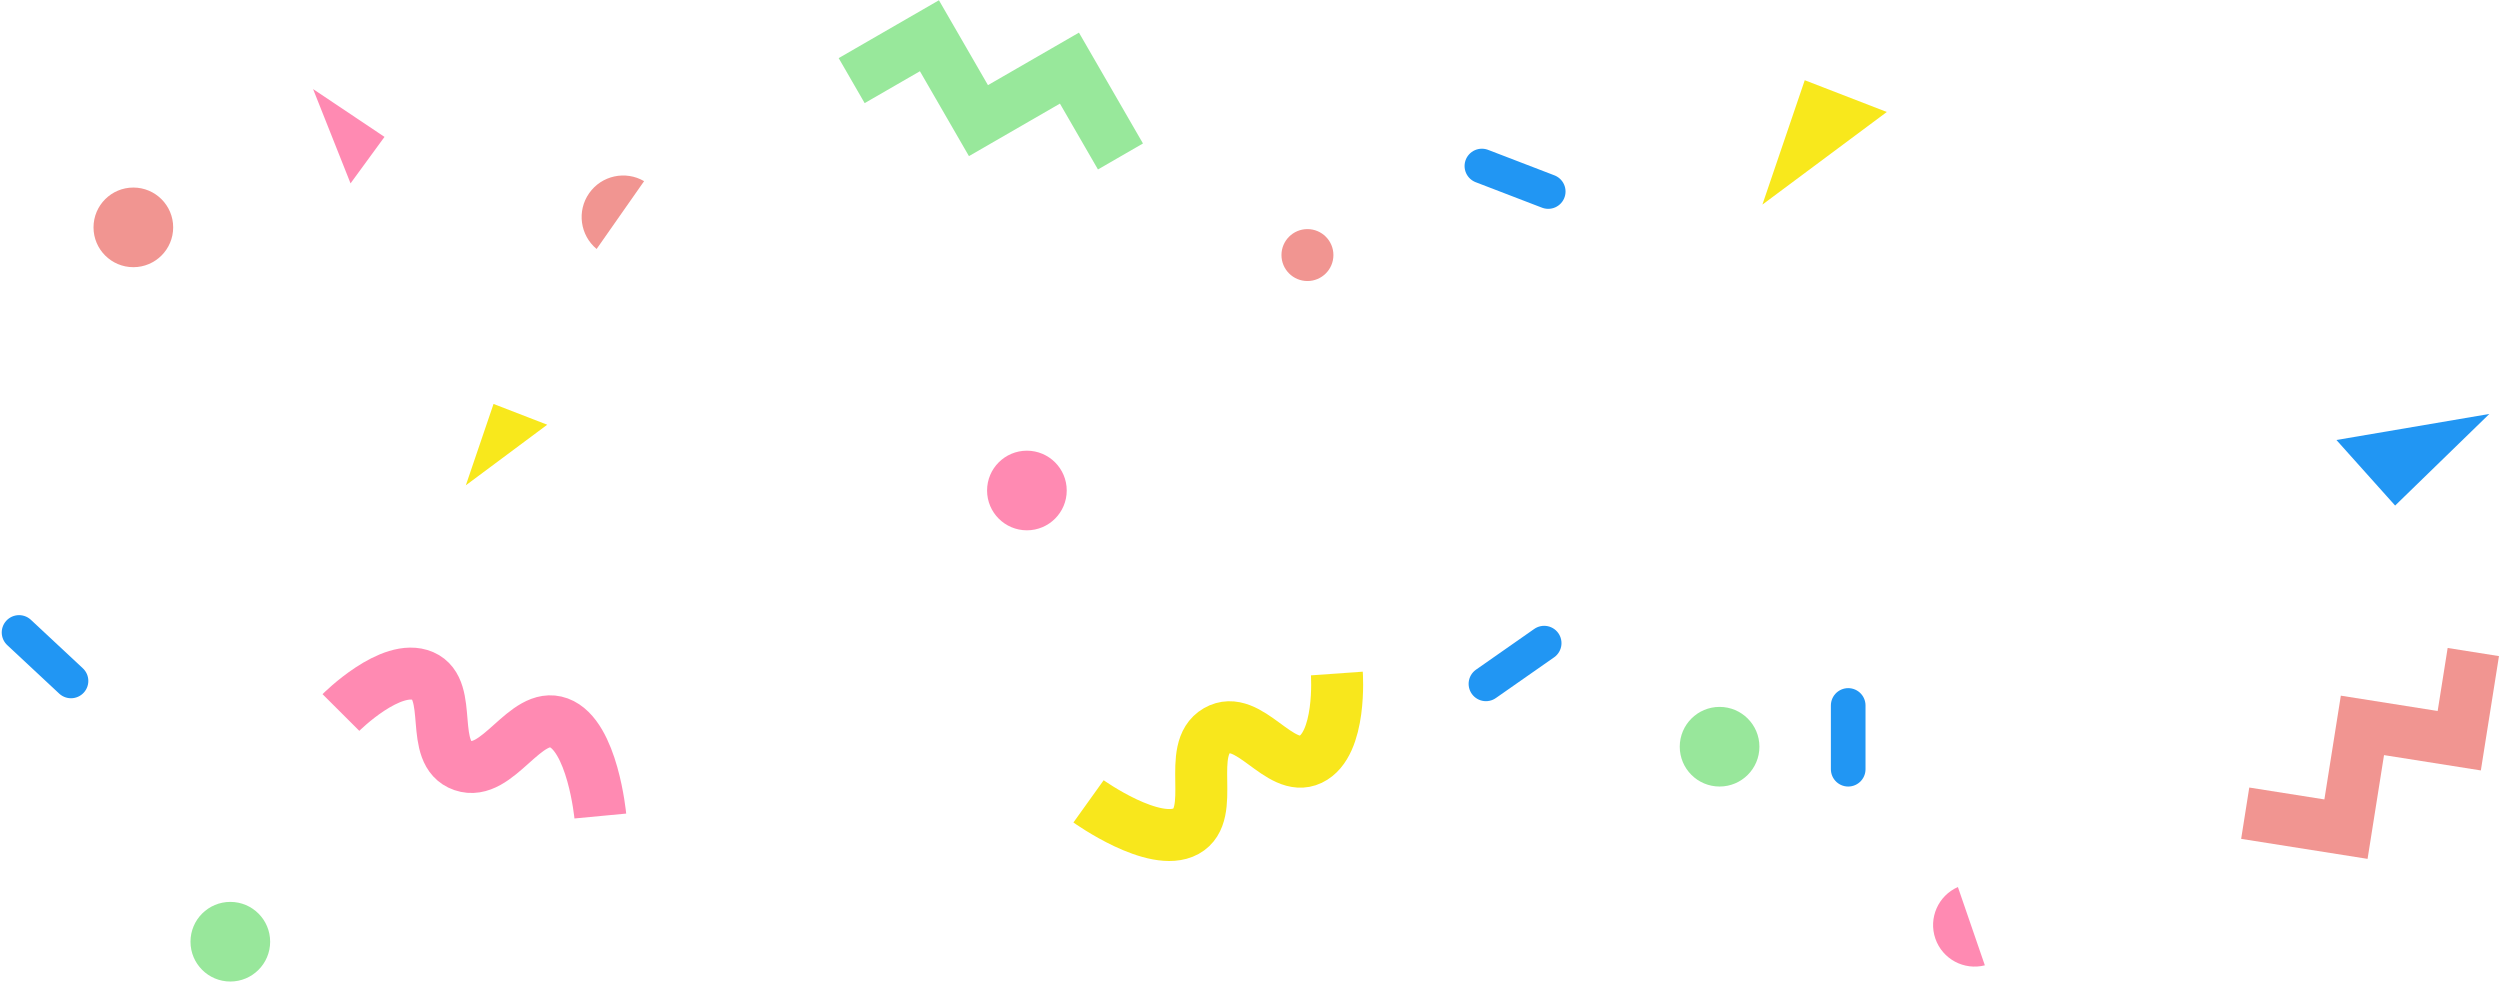 <?xml version="1.0" encoding="UTF-8" standalone="no"?>
<svg width="866px" height="340px" viewBox="0 0 866 340" version="1.1" xmlns="http://www.w3.org/2000/svg" xmlns:xlink="http://www.w3.org/1999/xlink" xmlns:sketch="http://www.bohemiancoding.com/sketch/ns">
    <!-- Generator: Sketch 3.3.3 (12072) - http://www.bohemiancoding.com/sketch -->
    <title>shapes second</title>
    <desc>Created with Sketch.</desc>
    <defs></defs>
    <g id="Page-1" stroke="none" stroke-width="1" fill="none" fill-rule="evenodd" sketch:type="MSPage">
        <g id="Desktop-HD" sketch:type="MSArtboardGroup" transform="translate(-198, -81)">
            <g id="shapes-second" sketch:type="MSLayerGroup" transform="translate(204, 86)">
                <ellipse id="Oval-17" fill="#F19591" sketch:type="MSShapeGroup" cx="40.191" cy="73.76" rx="13.797" ry="13.792"></ellipse>
                <ellipse id="Oval-17-Copy" fill="#F19591" sketch:type="MSShapeGroup" cx="446.897" cy="83.355" rx="8.998" ry="8.995"></ellipse>
                <path d="M0.6,214.083 L18.596,230.874" id="Line" stroke="#2196F3" stroke-width="12" stroke-linecap="round" sketch:type="MSShapeGroup"></path>
                <path d="M528.9,217.782 L508.729,231.888" id="Line-Copy" stroke="#2196F3" stroke-width="12" stroke-linecap="round" sketch:type="MSShapeGroup"></path>
                <path d="M507.326,52.512 L530.303,61.341" id="Line-Copy-3" stroke="#2196F3" stroke-width="12" stroke-linecap="round" sketch:type="MSShapeGroup"></path>
                <path d="M634.216,239.37 L634.216,261.458" id="Line-Copy-2" stroke="#2196F3" stroke-width="12" stroke-linecap="round" sketch:type="MSShapeGroup"></path>
                <path d="M210.085,51.373 C202.695,51.982 196.888,58.171 196.888,65.716 C196.888,73.26 202.695,79.449 210.085,80.059 L210.085,51.373 Z" id="Oval-21" fill="#F19591" sketch:type="MSShapeGroup" transform="translate(203.487, 65.716) rotate(35) translate(-203.487, -65.716) "></path>
                <path d="M677.243,303.632 C669.854,304.242 664.046,310.431 664.046,317.975 C664.046,325.52 669.854,331.709 677.243,332.318 L677.243,303.632 Z" id="Oval-21-Copy" fill="#FF8AB2" sketch:type="MSShapeGroup" transform="translate(670.645, 317.975) rotate(-19) translate(-670.645, -317.975) "></path>
                <path d="M155.364,163.111 L164.962,134.926 L183.558,142.123 L155.364,163.111 Z" id="Path-42" fill="#F8E81C" sketch:type="MSShapeGroup"></path>
                <path d="M604.492,65.877 L619.165,22.788 L647.594,33.789 L604.492,65.877 Z" id="Path-42-Copy-2" fill="#F8E81C" sketch:type="MSShapeGroup"></path>
                <path d="M805.775,169.351 L820.449,126.262 L848.878,137.263 L805.775,169.351 Z" id="Path-42-Copy-3" fill="#2196F3" sketch:type="MSShapeGroup" transform="translate(827.327, 147.806) rotate(-153) translate(-827.327, -147.806) "></path>
                <path d="M98.316,57.208 L107.914,29.023 L126.51,36.219 L98.316,57.208 Z" id="Path-42-Copy" fill="#FF8AB2" sketch:type="MSShapeGroup" transform="translate(112.413, 43.116) rotate(-255) translate(-112.413, -43.116) "></path>
                <ellipse id="Oval-18" fill="#98E79B" sketch:type="MSShapeGroup" cx="73.783" cy="321.208" rx="13.797" ry="13.792"></ellipse>
                <ellipse id="Oval-18-Copy" fill="#98E79B" sketch:type="MSShapeGroup" cx="589.664" cy="253.662" rx="13.797" ry="13.792"></ellipse>
                <ellipse id="Oval-18-Copy-2" fill="#FF8AB2" sketch:type="MSShapeGroup" cx="349.719" cy="164.91" rx="13.797" ry="13.792"></ellipse>
                <path d="M290.176,35.816 L312.171,13.828 L336.187,37.836 L361.922,12.109 L386.915,37.094" id="Path-43-Copy-2" stroke="#98E89B" stroke-width="18" sketch:type="MSShapeGroup" transform="translate(338.545, 24.972) rotate(-345) translate(-338.545, -24.972) "></path>
                <path d="M371.099,271.425 C371.099,271.425 381.086,248.91 393.094,249.437 C405.102,249.964 404.242,273.889 417.109,273.445 C429.977,273 430.348,247.9 442.844,247.718 C455.341,247.535 467.837,272.703 467.837,272.703" id="Path-43-Copy-3" stroke="#F8E71C" stroke-width="18" sketch:type="MSShapeGroup" transform="translate(419.468, 260.584) rotate(152) translate(-419.468, -260.584) "></path>
                <path d="M112.767,259.865 C112.767,259.865 122.755,237.35 134.762,237.877 C146.77,238.404 145.91,262.329 158.778,261.884 C171.645,261.44 172.016,236.34 184.513,236.157 C197.009,235.975 209.506,261.143 209.506,261.143" id="Path-43-Copy-4" stroke="#FF8AB2" stroke-width="18" sketch:type="MSShapeGroup" transform="translate(161.136, 249.024) rotate(21) translate(-161.136, -249.024) "></path>
                <path d="M769.629,268.914 L791.624,246.925 L815.64,270.933 L841.375,245.206 L866.368,270.191" id="Path-43-Copy" stroke="#F19591" stroke-width="18" sketch:type="MSShapeGroup" transform="translate(817.998, 258.069) rotate(-216) translate(-817.998, -258.069) "></path>
            </g>
        </g>
    </g>
</svg>